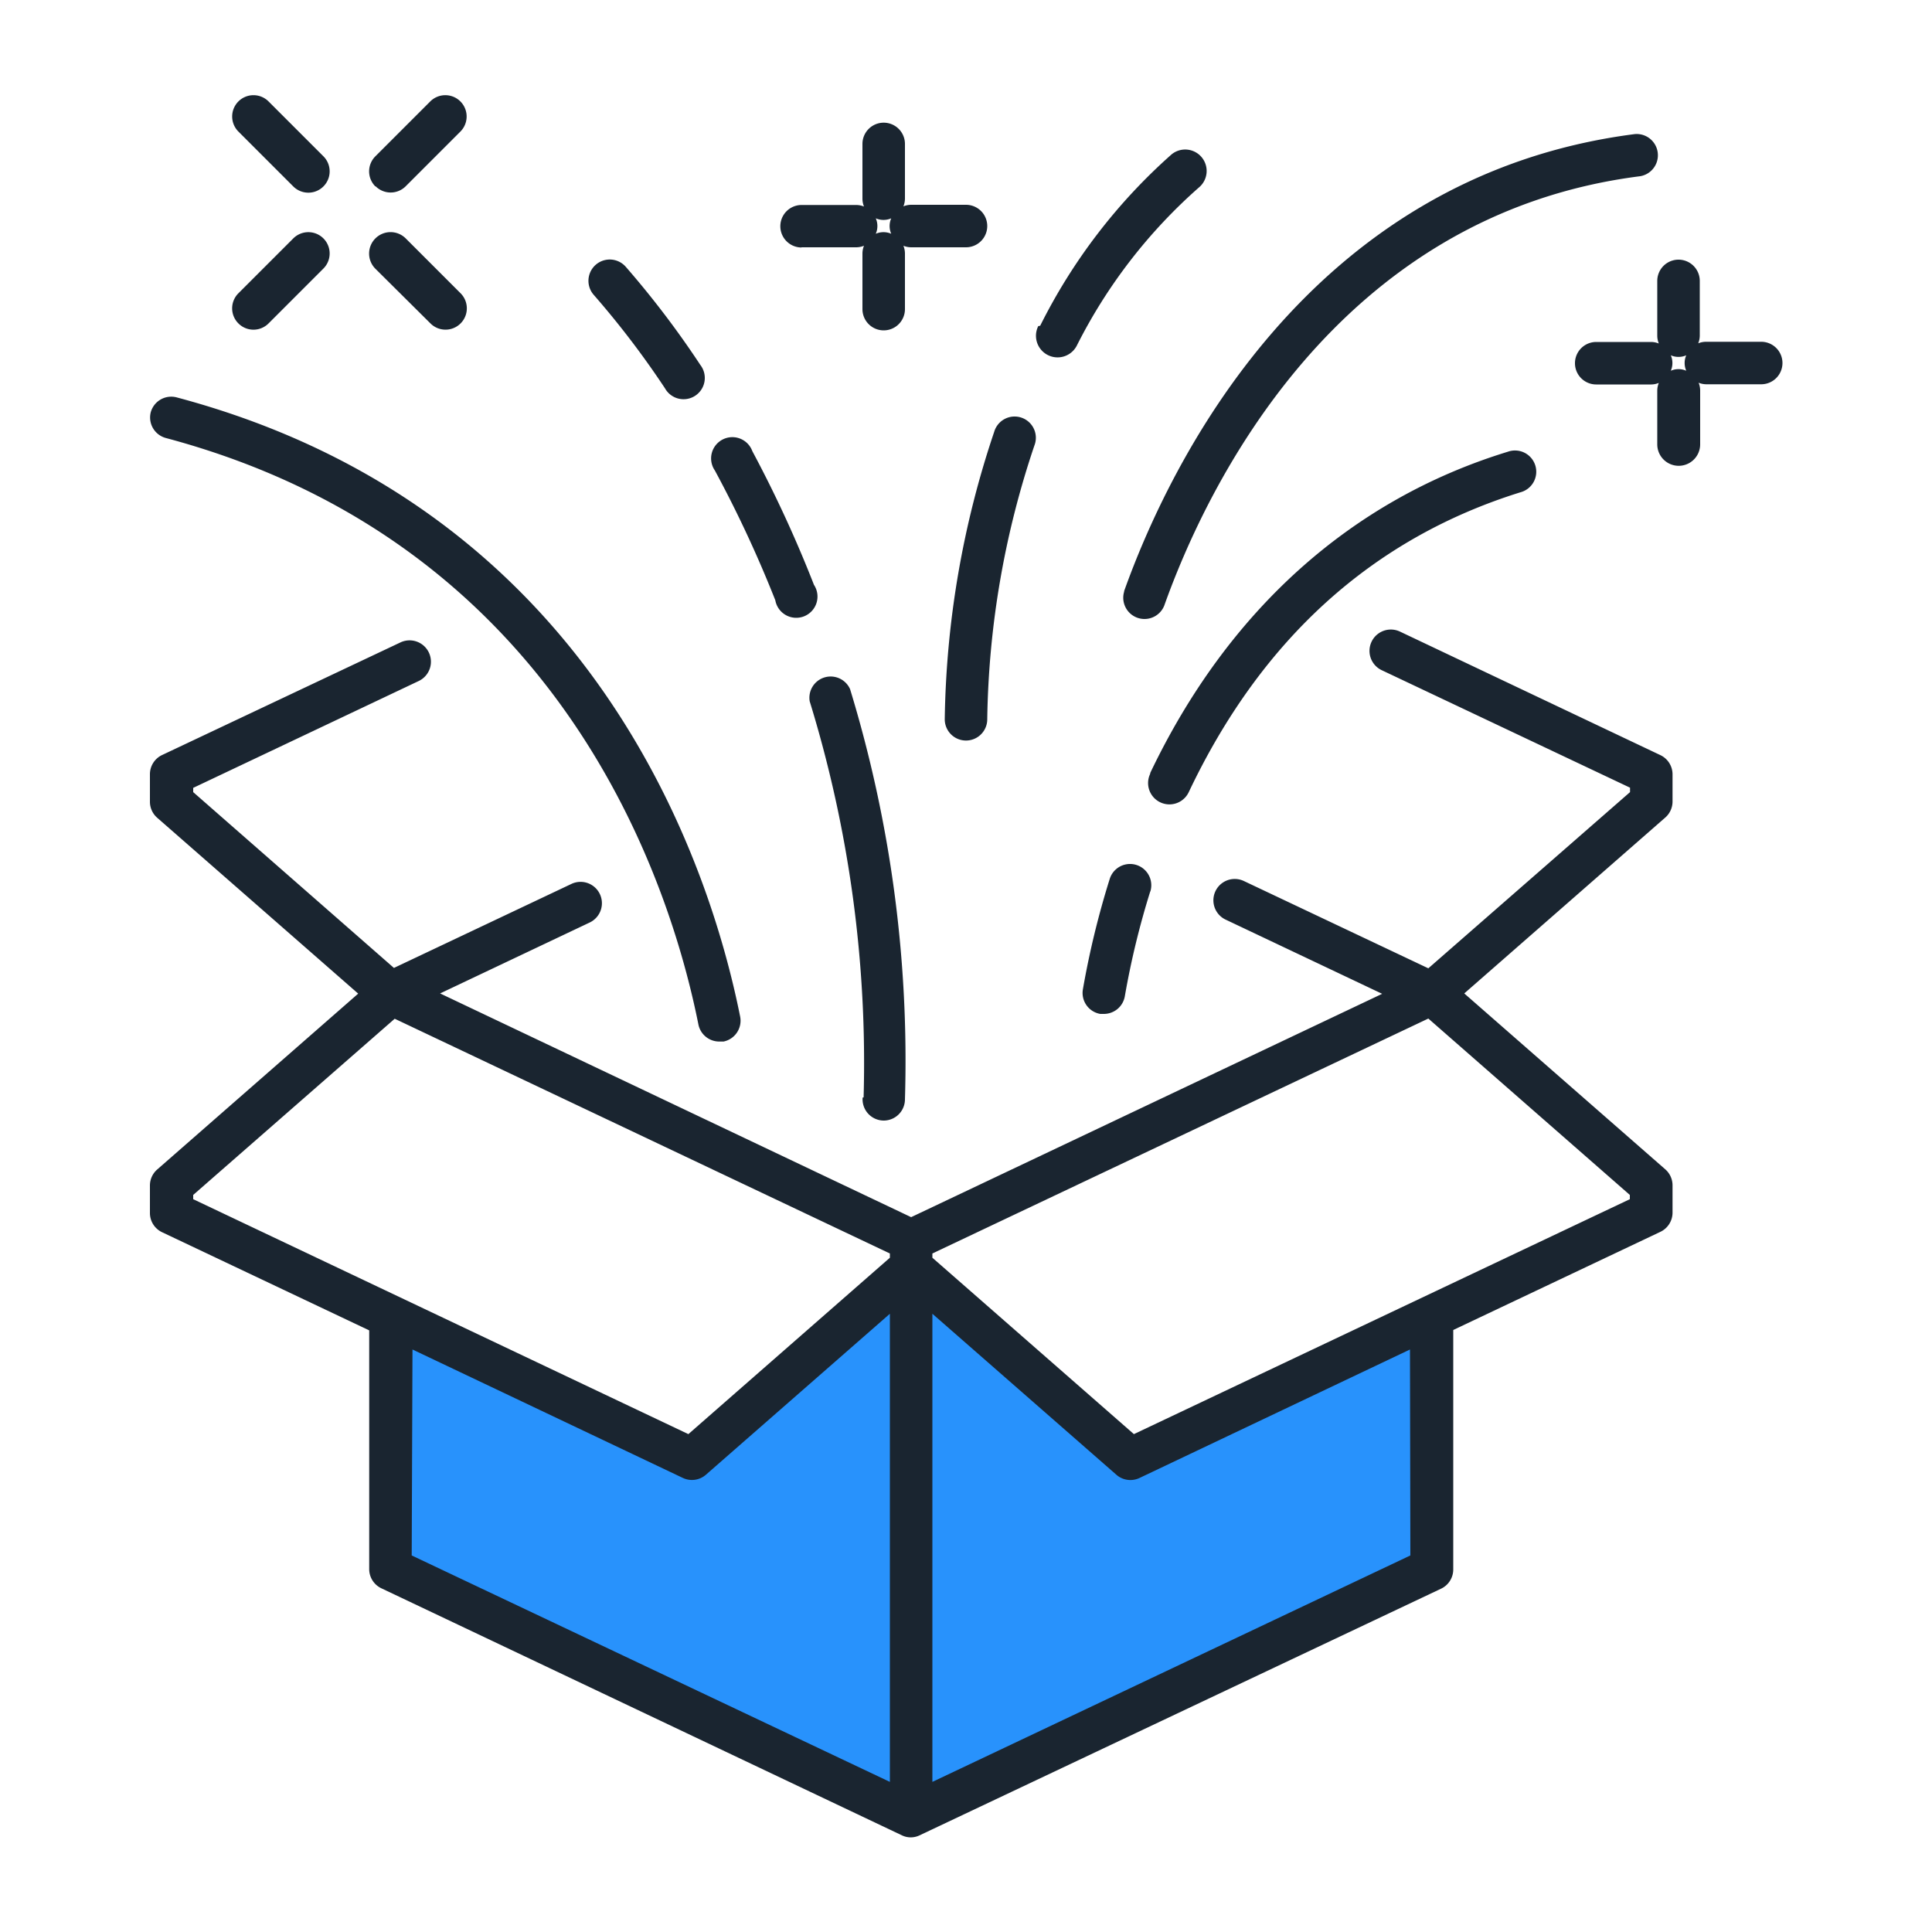 <svg id="outline" xmlns="http://www.w3.org/2000/svg" viewBox="0 0 100 100"><defs><style>.cls-1{fill:#2892fc;}.cls-2{fill:#1a2530;}</style></defs><title></title><polygon id="_Path_" data-name="&lt;Path&gt;" class="cls-1" points="47.16 65.6 35.82 75.53 20.21 68.14 20.21 81.21 47.16 93.97 74.11 81.21 74.11 68.14 58.51 75.53 47.16 65.6"/><path id="_Compound_Path_" data-name="&lt;Compound Path&gt;" class="cls-2" d="M85.93,39.08,72.46,32.69a1.1,1.1,0,1,0-.94,2l12.85,6.08V41L73.93,50.12l-9.55-4.52a1.1,1.1,0,0,0-.94,2l8.1,3.84L47.16,63,22.78,51.42l7.74-3.67a1.1,1.1,0,0,0-.94-2l-9.19,4.35L10,41v-.22l11.67-5.53a1.1,1.1,0,0,0-.94-2L8.39,39.08a1.1,1.1,0,0,0-.63,1v1.42a1.1,1.1,0,0,0,.38.83l10.4,9.1-10.4,9.1a1.1,1.1,0,0,0-.38.83v1.42a1.1,1.1,0,0,0,.63,1l10.72,5.08V81.21a1.1,1.1,0,0,0,.63,1L46.69,95h0a1.05,1.05,0,0,0,.9,0h0l27-12.77a1.1,1.1,0,0,0,.63-1V68.84l10.72-5.08a1.1,1.1,0,0,0,.63-1V61.35a1.1,1.1,0,0,0-.38-.83l-10.4-9.1,10.4-9.1a1.1,1.1,0,0,0,.38-.83V40.07A1.1,1.1,0,0,0,85.93,39.08ZM10,61.85l10.43-9.12L46.06,64.88v.22L35.63,74.23,10,62.07Zm11.35,8,14,6.65a1.1,1.1,0,0,0,1.19-.17L46.06,68V92.23L21.31,80.51ZM73,80.51,48.26,92.23V68l9.52,8.33a1.1,1.1,0,0,0,1.2.17l14-6.65ZM84.36,62.07,58.69,74.23,48.26,65.1v-.22L73.93,52.72l10.43,9.13ZM7.8,21.35a1.1,1.1,0,0,1,1.35-.78c21.69,5.78,27.62,24.34,29.16,32.05a1.1,1.1,0,0,1-.86,1.29l-.22,0a1.1,1.1,0,0,1-1.08-.88c-1.46-7.31-7.07-24.89-27.57-30.36A1.1,1.1,0,0,1,7.8,21.35ZM59.54,40c4-8.38,10.38-14.13,18.51-16.62a1.1,1.1,0,1,1,.65,2.1C71.06,27.86,65.29,33.07,61.53,41a1.1,1.1,0,0,1-2-.94Zm0,6.13a42.55,42.55,0,0,0-1.32,5.44,1.1,1.1,0,0,1-1.08.91l-.19,0a1.1,1.1,0,0,1-.9-1.27,44.71,44.71,0,0,1,1.39-5.72,1.1,1.1,0,1,1,2.1.66ZM58.18,30.61C60.46,24.22,67.6,9.12,84.62,6.94a1.1,1.1,0,0,1,.28,2.18c-15.81,2-22.5,16.22-24.64,22.23a1.1,1.1,0,0,1-2.07-.74ZM30.73,15.26a1.1,1.1,0,1,1,1.66-1.45,47.93,47.93,0,0,1,3.86,5.08,1.1,1.1,0,1,1-1.83,1.21A45.82,45.82,0,0,0,30.73,15.26ZM37,24.35a1.1,1.1,0,1,1,1.94-1,64.36,64.36,0,0,1,3.19,6.92,1.1,1.1,0,1,1-2,.8A62.27,62.27,0,0,0,37,24.35Zm7.7,32.45a63.58,63.58,0,0,0-2.79-20.5A1.1,1.1,0,0,1,44,35.67,65.83,65.83,0,0,1,46.84,56.9,1.1,1.1,0,0,1,45.75,58h0A1.1,1.1,0,0,1,44.65,56.81Zm9.14-39.94A29.33,29.33,0,0,1,60.63,8,1.1,1.1,0,0,1,62.06,9.7a27.17,27.17,0,0,0-6.32,8.18,1.1,1.1,0,1,1-2-1ZM48.9,37.23a48.59,48.59,0,0,1,2.56-14.88,1.1,1.1,0,1,1,2.08.71A46.25,46.25,0,0,0,51.1,37.23a1.1,1.1,0,1,1-2.2,0ZM12.34,16.74a1.1,1.1,0,0,1,0-1.56l2.84-2.84a1.1,1.1,0,1,1,1.56,1.56L13.9,16.74a1.1,1.1,0,0,1-1.56,0Zm7.09-7.09a1.1,1.1,0,0,1,0-1.56l2.84-2.84a1.1,1.1,0,1,1,1.56,1.56L21,9.64a1.1,1.1,0,0,1-1.56,0Zm0,4.26A1.1,1.1,0,0,1,21,12.34l2.84,2.84a1.1,1.1,0,1,1-1.56,1.56ZM12.34,6.81A1.1,1.1,0,1,1,13.9,5.25l2.84,2.84a1.1,1.1,0,1,1-1.56,1.56ZM91.13,17.69H88.3a1.09,1.09,0,0,0-.4.08,1.09,1.09,0,0,0,.08-.4V14.54a1.1,1.1,0,0,0-2.2,0v2.84a1.09,1.09,0,0,0,.08.4,1.09,1.09,0,0,0-.4-.08H82.62a1.1,1.1,0,1,0,0,2.2h2.84a1.09,1.09,0,0,0,.4-.08,1.09,1.09,0,0,0-.08.4V23A1.1,1.1,0,1,0,88,23V20.21a1.09,1.09,0,0,0-.08-.4,1.09,1.09,0,0,0,.4.08h2.84a1.1,1.1,0,0,0,0-2.2Zm-4.65,1.5a1,1,0,0,0,0-.8,1,1,0,0,0,.8,0,1,1,0,0,0,0,.8,1,1,0,0,0-.8,0Zm-45-6.39h2.84a1.09,1.09,0,0,0,.4-.08,1.09,1.09,0,0,0-.08.4V16a1.1,1.1,0,0,0,2.2,0V13.12a1.09,1.09,0,0,0-.08-.4,1.09,1.09,0,0,0,.4.08H50a1.1,1.1,0,1,0,0-2.2H47.16a1.09,1.09,0,0,0-.4.08,1.09,1.09,0,0,0,.08-.4V7.45a1.1,1.1,0,0,0-2.2,0v2.84a1.09,1.09,0,0,0,.08.4,1.09,1.09,0,0,0-.4-.08H41.49a1.1,1.1,0,1,0,0,2.2Zm4.65-1.5a1,1,0,0,0,0,.8,1,1,0,0,0-.8,0,1,1,0,0,0,0-.8,1,1,0,0,0,.8,0Z"/></svg>